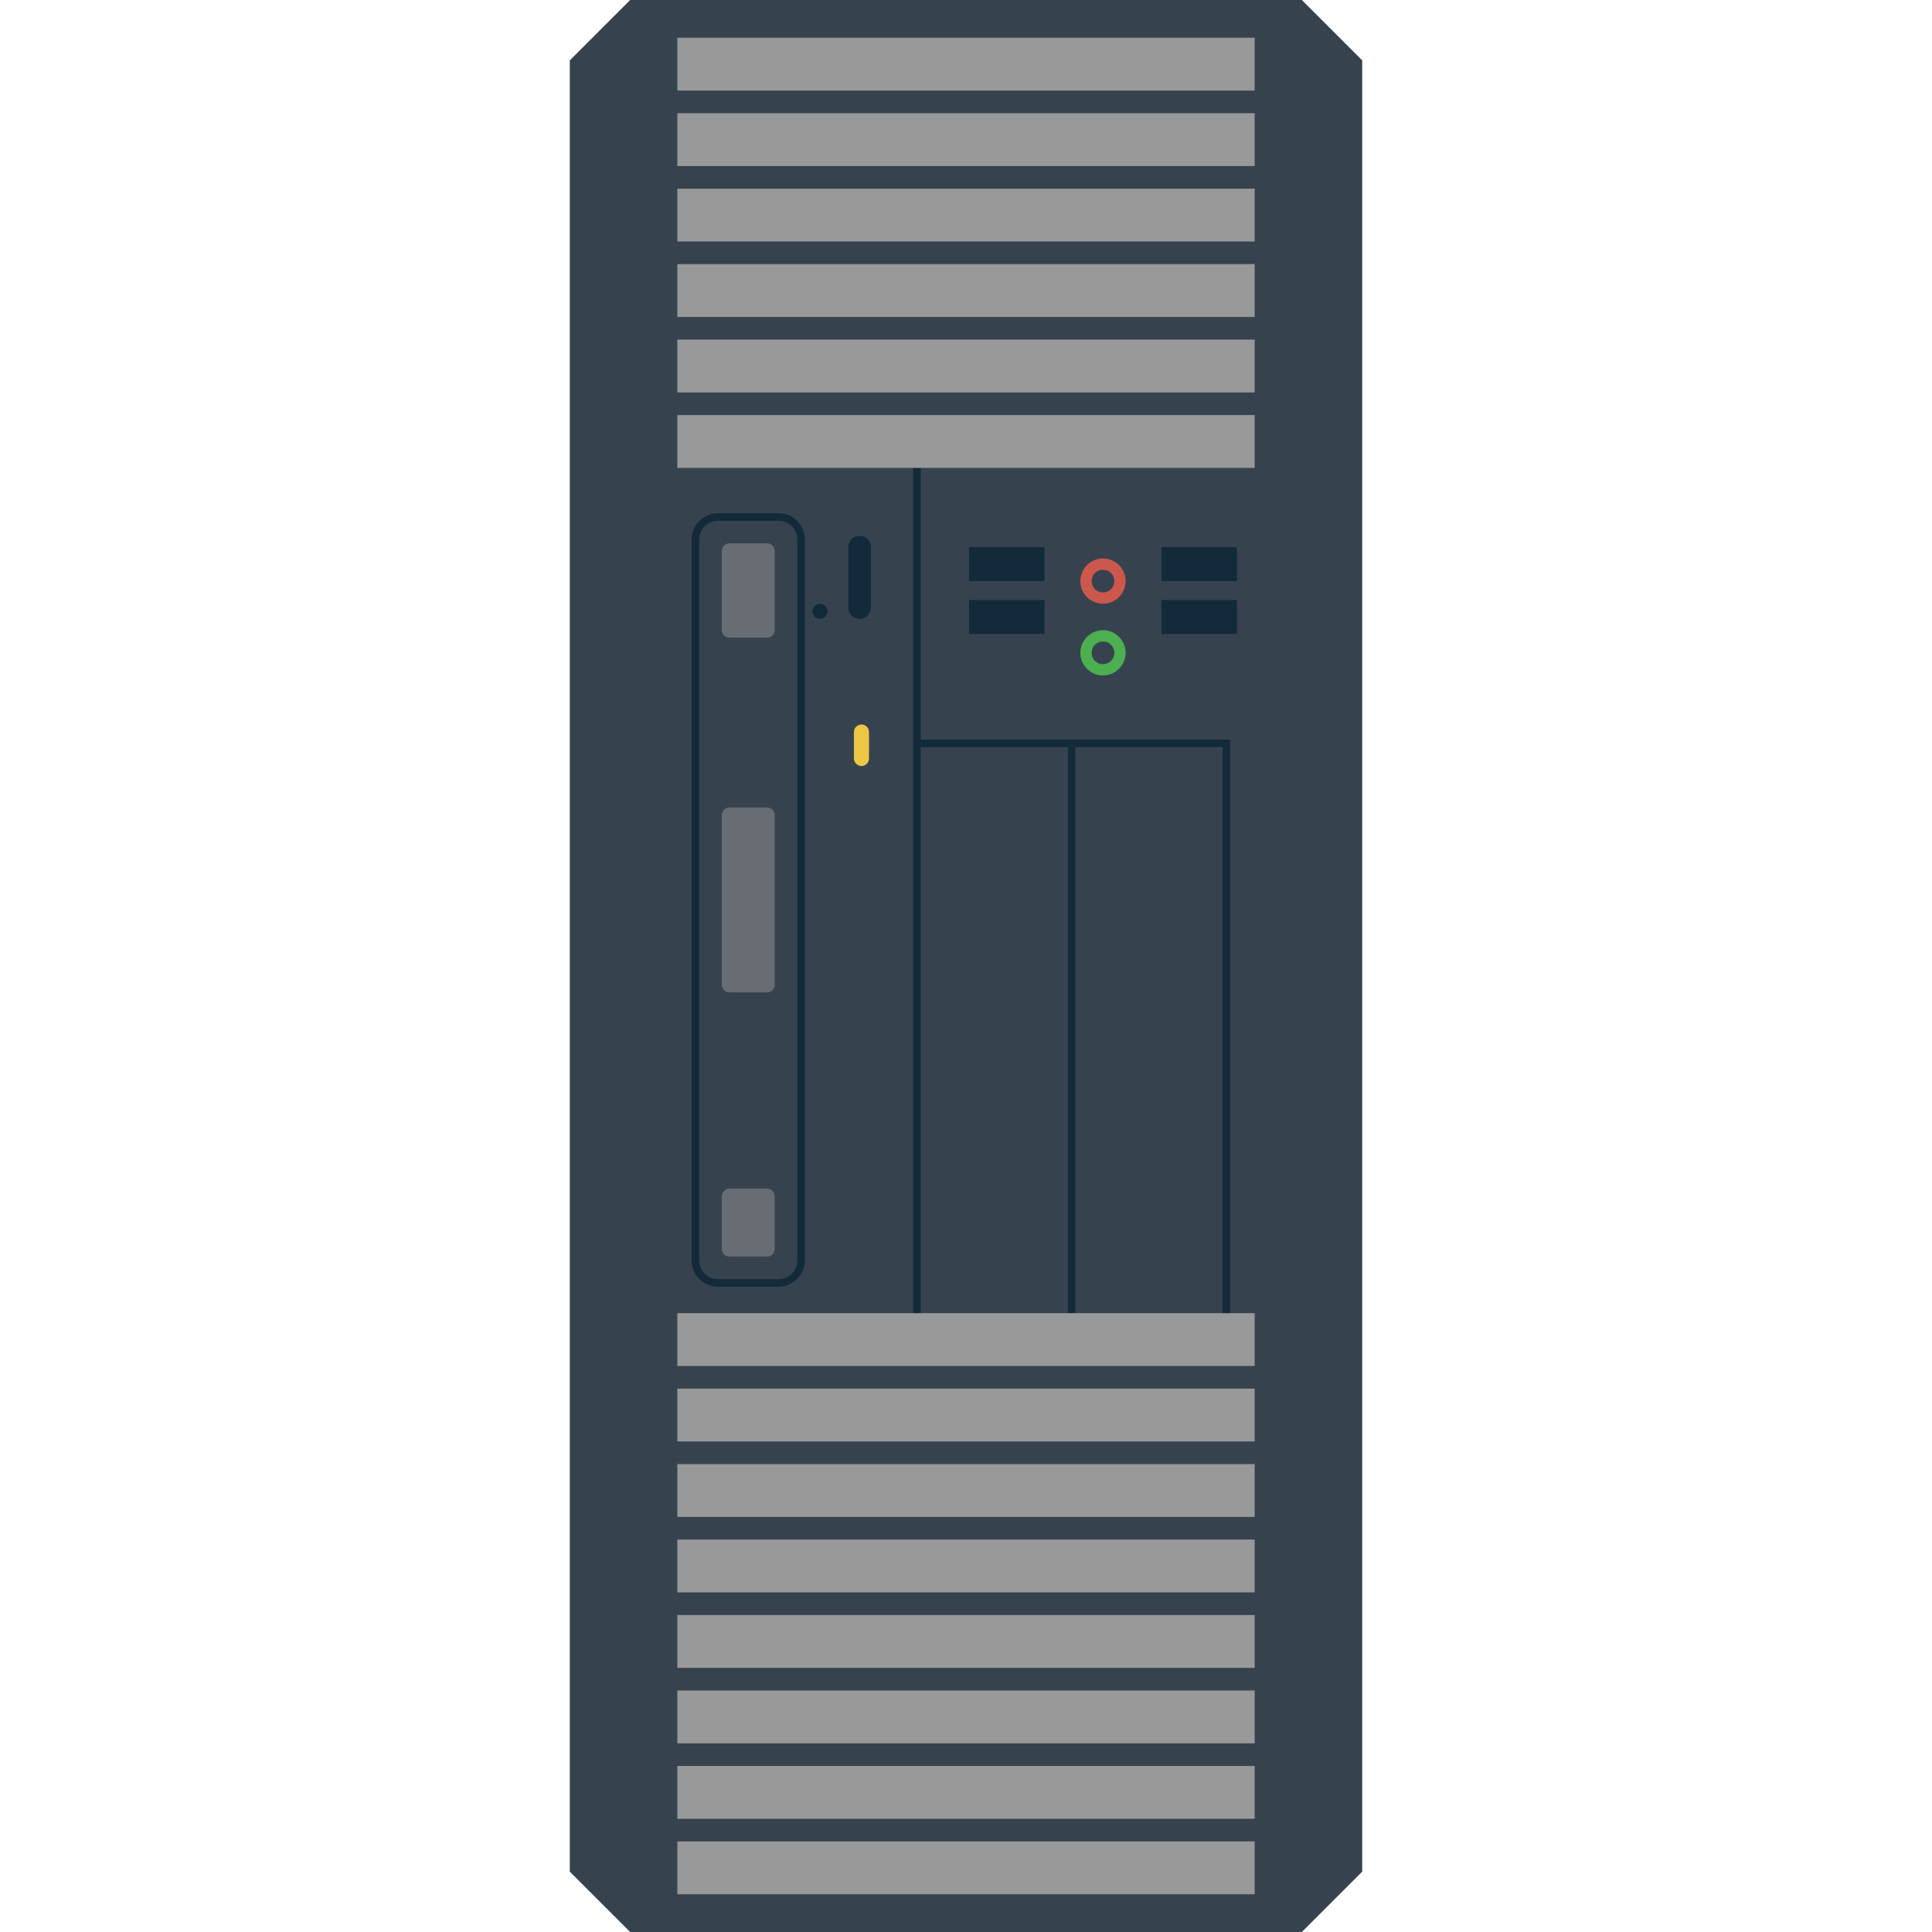 <svg xmlns="http://www.w3.org/2000/svg" viewBox="0 0 512 512" xml:space="preserve"><style>.st3{fill:#122a3a}</style><path d="M345 512H167l-16-16V16l16-16h178l16 16v480l-16 16z" fill="#36434f"/><path d="M292.3 151c1.7 0 3 1.3 3 3s-1.3 3-3 3-3-1.3-3-3 1.3-3 3-3m0-3c-3.3 0-6 2.7-6 6s2.7 6 6 6 6-2.7 6-6-2.7-6-6-6z" fill="#cc584c"/><path d="M292.3 170c1.7 0 3 1.3 3 3s-1.3 3-3 3-3-1.3-3-3 1.3-3 3-3m0-3c-3.3 0-6 2.7-6 6s2.7 6 6 6 6-2.7 6-6-2.7-6-6-6z" fill="#4caf50"/><path class="st3" d="M256.8 145h20v9h-20zm0 14h20v9h-20zm51-14h20v9h-20zm0 14h20v9h-20zM206.3 341h-16c-3.9 0-7-3.1-7-7V143c0-3.9 3.1-7 7-7h16c3.9 0 7 3.1 7 7v191c0 3.9-3.2 7-7 7zm-16-203c-2.8 0-5 2.2-5 5v191c0 2.8 2.2 5 5 5h16c2.8 0 5-2.2 5-5V143c0-2.8-2.2-5-5-5h-16zm37.5 26c-1.7 0-3-1.3-3-3v-16c0-1.7 1.3-3 3-3s3 1.3 3 3v16c0 1.7-1.4 3-3 3z"/><circle class="st3" cx="217.3" cy="162" r="2"/><path d="M228.3 203c-1.1 0-2-.9-2-2v-7c0-1.1.9-2 2-2s2 .9 2 2v7c0 1.1-.9 2-2 2z" fill="#eec646"/><path class="st3" d="M242 117h2v238h-2zm82 79h2v155h-2z"/><path class="st3" d="M243 196h82v2h-82z"/><path class="st3" d="M283 197h2v151h-2z"/><path d="M179.5 388h153v14h-153zm0 20h153v14h-153zm0 20h153v14h-153zm0 20h153v14h-153zm0 20h153v14h-153zm0 20h153v14h-153zm0-120h153v14h-153zm0-20h153v14h-153zm0-338h153v14h-153zm0 20h153v14h-153zm0 20h153v14h-153zm0 20h153v14h-153zm0 20h153v14h-153zm0 20h153v14h-153z" fill="#999"/><path d="M203.3 169h-10c-1.1 0-2-.9-2-2v-21c0-1.1.9-2 2-2h10c1.1 0 2 .9 2 2v21c0 1.1-.9 2-2 2zm0 94h-10c-1.1 0-2-.9-2-2v-45c0-1.1.9-2 2-2h10c1.1 0 2 .9 2 2v45c0 1.1-.9 2-2 2zm0 70h-10c-1.1 0-2-.9-2-2v-14c0-1.1.9-2 2-2h10c1.1 0 2 .9 2 2v14c0 1.1-.9 2-2 2z" opacity=".5" fill="#999"/></svg>